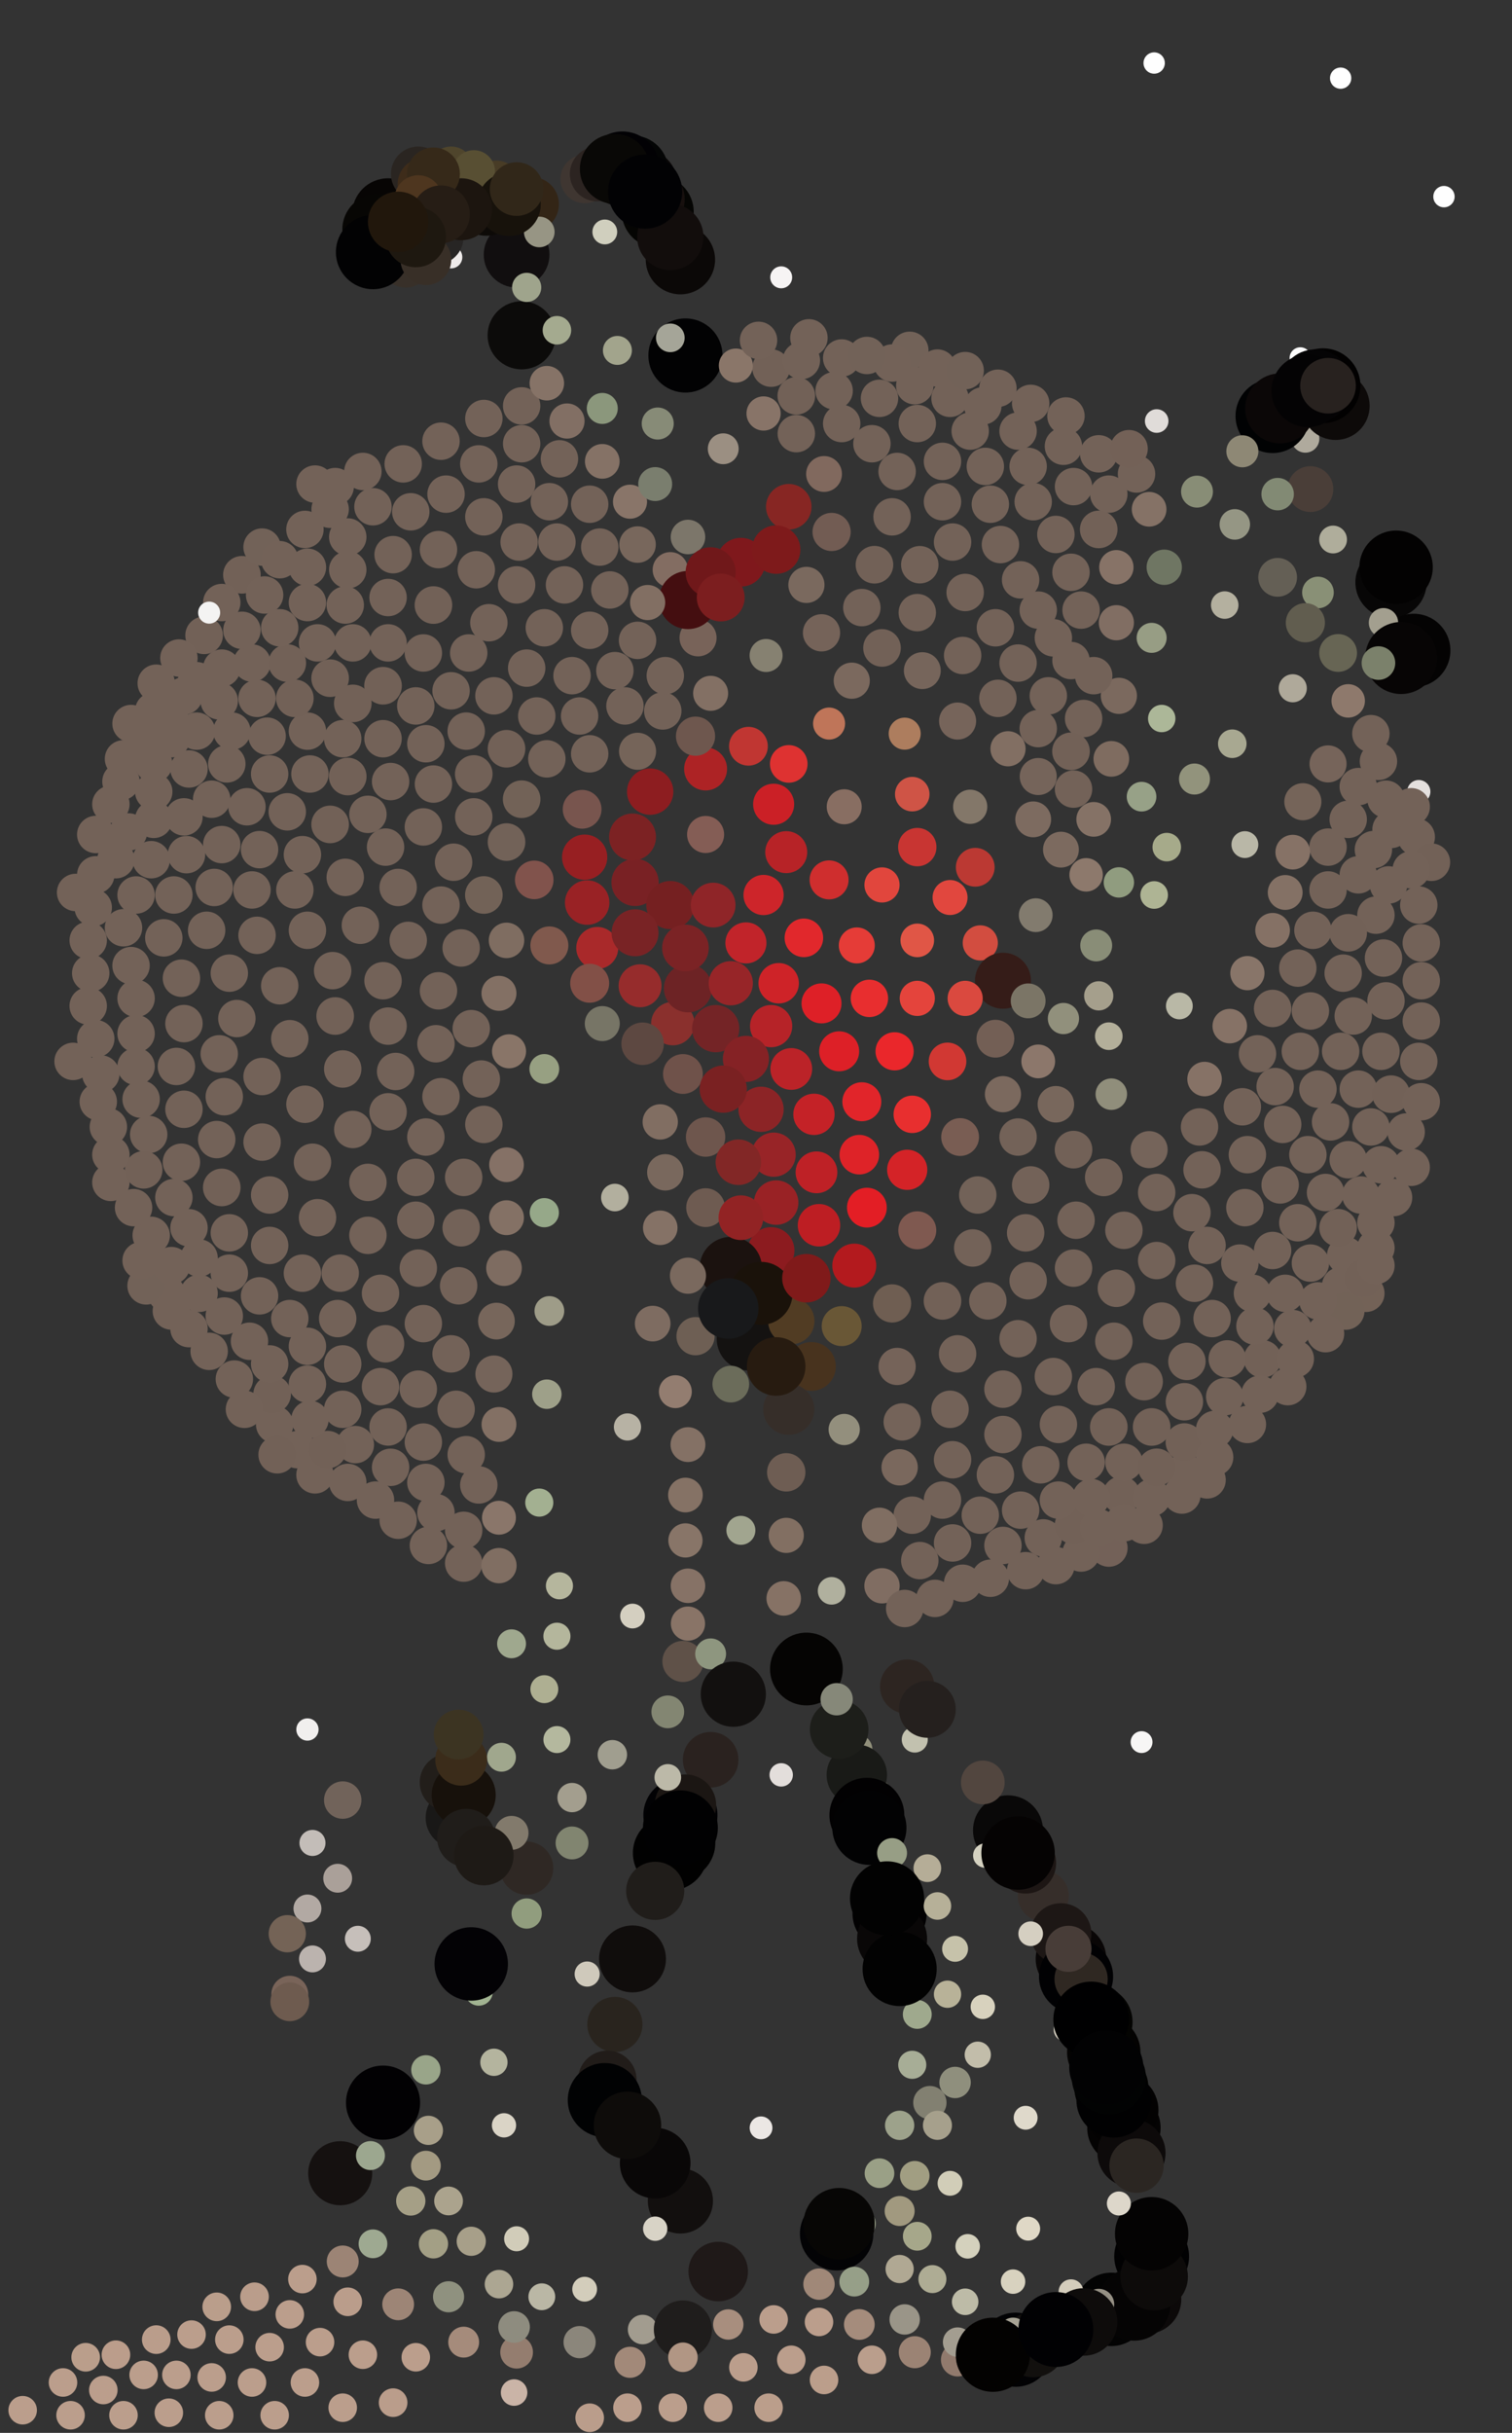 <?xml version="1.0" standalone="no" ?>
<!DOCTYPE svg PUBLIC "-//W3C//DTD SVG 1.1//EN" "http://www.w3.org/Graphics/SVG/1.1/DTD/svg11.dtd">
<svg width="600px" height="965px" xmlns="http://www.w3.org/2000/svg" version="1.1" >
	<rect width="100%" height="100%" fill="#333333" stroke="none"/>
	<circle cx="363" cy="863" r="5.859" fill="rgb(161,158,130)" />
	<circle cx="100" cy="353" r="7.426" fill="rgb(115,98,88)" />
	<circle cx="184" cy="620" r="7.426" fill="rgb(115,98,88)" />
	<circle cx="122" cy="290" r="7.426" fill="rgb(115,98,88)" />
	<circle cx="390" cy="161" r="7.426" fill="rgb(115,98,88)" />
	<circle cx="303" cy="355" r="7.979" fill="rgb(205,37,42)" />
	<circle cx="389" cy="374" r="6.977" fill="rgb(210,77,64)" />
	<circle cx="271" cy="659" r="8.152" fill="rgb(95,81,72)" />
	<circle cx="101" cy="911" r="5.682" fill="rgb(186,157,139)" />
	<circle cx="319" cy="372" r="7.653" fill="rgb(225,40,44)" />
	<circle cx="446" cy="844" r="14.563" fill="rgb(4,3,3)" />
	<circle cx="409" cy="160" r="7.426" fill="rgb(115,98,88)" />
	<circle cx="425" cy="777" r="14.019" fill="rgb(9,6,6)" />
	<circle cx="85" cy="352" r="7.426" fill="rgb(115,98,88)" />
	<circle cx="518" cy="174" r="5.556" fill="rgb(175,170,157)" />
	<circle cx="361" cy="139" r="7.463" fill="rgb(114,98,88)" />
	<circle cx="530" cy="161" r="13.514" fill="rgb(13,10,9)" />
	<circle cx="552" cy="231" r="14.151" fill="rgb(7,6,6)" />
	<circle cx="136" cy="541" r="7.426" fill="rgb(115,98,88)" />
	<circle cx="546" cy="495" r="7.426" fill="rgb(115,98,88)" />
	<circle cx="202" cy="417" r="6.757" fill="rgb(137,117,104)" />
	<circle cx="255" cy="924" r="5.859" fill="rgb(162,156,143)" />
	<circle cx="207" cy="161" r="7.426" fill="rgb(115,98,88)" />
	<circle cx="135" cy="505" r="7.426" fill="rgb(115,98,88)" />
	<circle cx="320" cy="662" r="14.423" fill="rgb(5,4,3)" />
	<circle cx="164" cy="85" r="9.868" fill="rgb(69,48,27)" />
	<circle cx="525" cy="153" r="14.851" fill="rgb(2,1,1)" />
	<circle cx="495" cy="565" r="7.426" fill="rgb(115,98,88)" />
	<circle cx="414" cy="610" r="7.426" fill="rgb(115,98,88)" />
	<circle cx="297" cy="531" r="12.605" fill="rgb(20,18,17)" />
	<circle cx="262" cy="445" r="7.009" fill="rgb(129,110,98)" />
	<circle cx="273" cy="213" r="6.849" fill="rgb(124,118,106)" />
	<circle cx="198" cy="906" r="5.66" fill="rgb(172,166,146)" />
	<circle cx="322" cy="542" r="9.677" fill="rgb(72,51,30)" />
	<circle cx="510" cy="513" r="7.426" fill="rgb(115,98,88)" />
	<circle cx="239" cy="406" r="6.944" fill="rgb(119,117,102)" />
	<circle cx="273" cy="644" r="6.787" fill="rgb(137,116,103)" />
	<circle cx="109" cy="565" r="7.426" fill="rgb(115,98,88)" />
	<circle cx="271" cy="426" r="7.895" fill="rgb(111,82,74)" />
	<circle cx="306" cy="496" r="9.259" fill="rgb(140,27,31)" />
	<circle cx="96" cy="228" r="7.463" fill="rgb(114,97,87)" />
	<circle cx="321" cy="134" r="7.426" fill="rgb(115,98,88)" />
	<circle cx="306" cy="146" r="7.463" fill="rgb(114,97,87)" />
	<circle cx="138" cy="913" r="5.682" fill="rgb(186,157,139)" />
	<circle cx="405" cy="599" r="7.426" fill="rgb(115,98,88)" />
	<circle cx="521" cy="369" r="7.426" fill="rgb(115,98,88)" />
	<circle cx="445" cy="837" r="14.706" fill="rgb(3,2,2)" />
	<circle cx="380" cy="936" r="6.608" fill="rgb(145,122,109)" />
	<circle cx="443" cy="247" r="6.977" fill="rgb(129,110,99)" />
	<circle cx="303" cy="164" r="6.787" fill="rgb(136,116,104)" />
	<circle cx="456" cy="456" r="7.353" fill="rgb(117,100,90)" />
	<circle cx="313" cy="303" r="7.463" fill="rgb(222,50,49)" />
	<circle cx="205" cy="101" r="13.043" fill="rgb(17,14,15)" />
	<circle cx="492" cy="501" r="7.426" fill="rgb(115,98,88)" />
	<circle cx="348" cy="712" r="6.073" fill="rgb(149,150,126)" />
	<circle cx="59" cy="450" r="7.426" fill="rgb(115,98,88)" />
	<circle cx="327" cy="944" r="5.66" fill="rgb(187,158,139)" />
	<circle cx="408" cy="884" r="4.747" fill="rgb(223,216,198)" />
	<circle cx="561" cy="258" r="14.563" fill="rgb(4,3,3)" />
	<circle cx="387" cy="344" r="7.692" fill="rgb(187,57,51)" />
	<circle cx="459" cy="167" r="4.673" fill="rgb(224,220,217)" />
	<circle cx="168" cy="259" r="7.426" fill="rgb(115,98,88)" />
	<circle cx="170" cy="613" r="7.426" fill="rgb(115,98,88)" />
	<circle cx="118" cy="575" r="7.426" fill="rgb(115,98,88)" />
	<circle cx="196" cy="276" r="7.426" fill="rgb(115,98,88)" />
	<circle cx="106" cy="292" r="7.426" fill="rgb(115,98,88)" />
	<circle cx="539" cy="312" r="7.426" fill="rgb(115,98,88)" />
	<circle cx="258" cy="75" r="7.177" fill="rgb(122,105,94)" />
	<circle cx="438" cy="814" r="14.563" fill="rgb(4,3,2)" />
	<circle cx="547" cy="302" r="7.426" fill="rgb(115,98,88)" />
	<circle cx="138" cy="226" r="7.426" fill="rgb(115,98,88)" />
	<circle cx="440" cy="566" r="7.463" fill="rgb(114,97,87)" />
	<circle cx="276" cy="530" r="7.576" fill="rgb(110,95,84)" />
	<circle cx="440" cy="614" r="7.463" fill="rgb(115,97,88)" />
	<circle cx="302" cy="440" r="8.982" fill="rgb(140,36,38)" />
	<circle cx="188" cy="324" r="7.426" fill="rgb(115,98,88)" />
	<circle cx="60" cy="490" r="7.426" fill="rgb(115,98,88)" />
	<circle cx="282" cy="656" r="6.122" fill="rgb(142,150,127)" />
	<circle cx="542" cy="513" r="7.426" fill="rgb(115,98,87)" />
	<circle cx="154" cy="102" r="10.563" fill="rgb(47,41,34)" />
	<circle cx="272" cy="141" r="14.706" fill="rgb(2,2,3)" />
	<circle cx="266" cy="226" r="7.009" fill="rgb(131,109,98)" />
	<circle cx="104" cy="217" r="7.426" fill="rgb(114,98,88)" />
	<circle cx="444" cy="831" r="10.345" fill="rgb(51,44,39)" />
	<circle cx="172" cy="311" r="7.426" fill="rgb(115,98,88)" />
	<circle cx="388" cy="815" r="5.208" fill="rgb(194,189,170)" />
	<circle cx="553" cy="475" r="7.426" fill="rgb(115,98,88)" />
	<circle cx="120" cy="339" r="7.426" fill="rgb(115,98,88)" />
	<circle cx="334" cy="168" r="7.426" fill="rgb(115,98,88)" />
	<circle cx="506" cy="431" r="7.426" fill="rgb(115,98,88)" />
	<circle cx="165" cy="280" r="7.426" fill="rgb(115,98,88)" />
	<circle cx="54" cy="396" r="7.426" fill="rgb(115,98,88)" />
	<circle cx="302" cy="844" r="4.518" fill="rgb(235,231,228)" />
	<circle cx="383" cy="913" r="5.263" fill="rgb(189,187,167)" />
	<circle cx="142" cy="769" r="5.137" fill="rgb(198,191,186)" />
	<circle cx="277" cy="253" r="7.353" fill="rgb(120,99,89)" />
	<circle cx="532" cy="510" r="7.426" fill="rgb(115,98,88)" />
	<circle cx="537" cy="403" r="7.426" fill="rgb(115,98,88)" />
	<circle cx="486" cy="240" r="5.455" fill="rgb(180,176,159)" />
	<circle cx="282" cy="698" r="11.029" fill="rgb(42,34,31)" />
	<circle cx="237" cy="376" r="8.333" fill="rgb(169,41,42)" />
	<circle cx="429" cy="242" r="7.426" fill="rgb(115,98,88)" />
	<circle cx="390" cy="796" r="4.839" fill="rgb(216,210,190)" />
	<circle cx="554" cy="225" r="14.563" fill="rgb(3,2,2)" />
	<circle cx="400" cy="297" r="6.977" fill="rgb(130,111,99)" />
	<circle cx="292" cy="145" r="6.757" fill="rgb(138,118,105)" />
	<circle cx="364" cy="799" r="5.725" fill="rgb(159,169,141)" />
	<circle cx="564" cy="405" r="7.426" fill="rgb(115,98,88)" />
	<circle cx="29" cy="421" r="7.426" fill="rgb(115,98,88)" />
	<circle cx="88" cy="239" r="7.426" fill="rgb(115,98,88)" />
	<circle cx="200" cy="843" r="4.808" fill="rgb(218,212,198)" />
	<circle cx="107" cy="494" r="7.426" fill="rgb(115,98,88)" />
	<circle cx="227" cy="731" r="6.522" fill="rgb(129,133,112)" />
	<circle cx="444" cy="350" r="6.024" fill="rgb(144,156,127)" />
	<circle cx="185" cy="290" r="7.426" fill="rgb(115,98,88)" />
	<circle cx="422" cy="177" r="7.426" fill="rgb(115,98,88)" />
	<circle cx="513" cy="527" r="7.426" fill="rgb(115,98,88)" />
	<circle cx="497" cy="513" r="7.426" fill="rgb(115,98,88)" />
	<circle cx="427" cy="484" r="7.426" fill="rgb(115,98,88)" />
	<circle cx="334" cy="142" r="7.426" fill="rgb(115,98,88)" />
	<circle cx="175" cy="435" r="7.426" fill="rgb(115,98,88)" />
	<circle cx="69" cy="475" r="7.426" fill="rgb(115,98,88)" />
	<circle cx="215" cy="911" r="5.319" fill="rgb(186,183,165)" />
	<circle cx="151" cy="513" r="7.426" fill="rgb(115,98,88)" />
	<circle cx="65" cy="372" r="7.426" fill="rgb(115,98,88)" />
	<circle cx="382" cy="260" r="7.426" fill="rgb(115,98,88)" />
	<circle cx="166" cy="551" r="7.426" fill="rgb(115,98,88)" />
	<circle cx="30" cy="354" r="7.426" fill="rgb(115,98,88)" />
	<circle cx="187" cy="889" r="5.792" fill="rgb(167,159,137)" />
	<circle cx="234" cy="200" r="7.426" fill="rgb(115,98,88)" />
	<circle cx="335" cy="320" r="6.944" fill="rgb(136,110,98)" />
	<circle cx="66" cy="513" r="7.426" fill="rgb(115,98,88)" />
	<circle cx="364" cy="488" r="7.538" fill="rgb(127,89,80)" />
	<circle cx="154" cy="85" r="14.286" fill="rgb(7,5,4)" />
	<circle cx="175" cy="359" r="7.426" fill="rgb(115,98,88)" />
	<circle cx="234" cy="390" r="7.732" fill="rgb(130,80,71)" />
	<circle cx="244" cy="266" r="7.426" fill="rgb(115,98,88)" />
	<circle cx="244" cy="803" r="10.949" fill="rgb(41,36,30)" />
	<circle cx="450" cy="906" r="5.535" fill="rgb(177,171,158)" />
	<circle cx="176" cy="76" r="9.804" fill="rgb(70,49,29)" />
	<circle cx="418" cy="546" r="7.426" fill="rgb(115,98,88)" />
	<circle cx="250" cy="937" r="6.173" fill="rgb(162,137,121)" />
	<circle cx="252" cy="350" r="9.375" fill="rgb(121,33,36)" />
	<circle cx="311" cy="634" r="6.849" fill="rgb(134,114,101)" />
	<circle cx="269" cy="731" r="14.851" fill="rgb(1,1,1)" />
	<circle cx="544" cy="291" r="7.426" fill="rgb(115,98,88)" />
	<circle cx="199" cy="697" r="5.725" fill="rgb(160,167,141)" />
	<circle cx="395" cy="412" r="7.5" fill="rgb(115,95,85)" />
	<circle cx="479" cy="494" r="7.426" fill="rgb(115,98,88)" />
	<circle cx="131" cy="269" r="7.463" fill="rgb(114,97,87)" />
	<circle cx="100" cy="263" r="7.426" fill="rgb(115,98,88)" />
	<circle cx="513" cy="273" r="5.576" fill="rgb(175,169,154)" />
	<circle cx="470" cy="584" r="7.426" fill="rgb(115,98,88)" />
	<circle cx="240" cy="92" r="4.918" fill="rgb(208,207,190)" />
	<circle cx="168" cy="328" r="7.426" fill="rgb(115,98,88)" />
	<circle cx="253" cy="298" r="7.353" fill="rgb(117,100,89)" />
	<circle cx="414" cy="752" r="10.135" fill="rgb(54,46,42)" />
	<circle cx="99" cy="532" r="7.426" fill="rgb(115,98,88)" />
	<circle cx="173" cy="600" r="7.426" fill="rgb(115,98,88)" />
	<circle cx="108" cy="553" r="7.463" fill="rgb(114,97,87)" />
	<circle cx="209" cy="741" r="10.563" fill="rgb(47,40,36)" />
	<circle cx="38" cy="347" r="7.426" fill="rgb(115,98,88)" />
	<circle cx="153" cy="336" r="7.426" fill="rgb(115,98,88)" />
	<circle cx="410" cy="199" r="7.426" fill="rgb(115,98,88)" />
	<circle cx="398" cy="389" r="11.111" fill="rgb(53,28,24)" />
	<circle cx="137" cy="348" r="7.426" fill="rgb(115,98,88)" />
	<circle cx="52" cy="287" r="7.426" fill="rgb(115,98,88)" />
	<circle cx="353" cy="759" r="14.706" fill="rgb(2,1,2)" />
	<circle cx="131" cy="327" r="7.463" fill="rgb(114,97,87)" />
	<circle cx="444" cy="276" r="7.177" fill="rgb(123,105,94)" />
	<circle cx="398" cy="551" r="7.426" fill="rgb(115,98,88)" />
	<circle cx="334" cy="526" r="7.937" fill="rgb(105,87,54)" />
	<circle cx="523" cy="432" r="7.426" fill="rgb(115,98,88)" />
	<circle cx="501" cy="539" r="7.463" fill="rgb(114,97,87)" />
	<circle cx="172" cy="240" r="7.463" fill="rgb(114,97,87)" />
	<circle cx="443" cy="826" r="9.146" fill="rgb(73,61,55)" />
	<circle cx="152" cy="834" r="14.706" fill="rgb(2,1,3)" />
	<circle cx="218" cy="199" r="7.426" fill="rgb(115,98,88)" />
	<circle cx="273" cy="629" r="6.849" fill="rgb(134,114,102)" />
	<circle cx="425" cy="227" r="7.426" fill="rgb(115,98,88)" />
	<circle cx="469" cy="593" r="7.426" fill="rgb(115,98,88)" />
	<circle cx="61" cy="314" r="7.426" fill="rgb(115,98,88)" />
	<circle cx="316" cy="157" r="7.463" fill="rgb(114,97,87)" />
	<circle cx="166" cy="69" r="10.87" fill="rgb(42,37,33)" />
	<circle cx="430" cy="285" r="7.426" fill="rgb(115,98,88)" />
	<circle cx="197" cy="524" r="7.282" fill="rgb(119,102,91)" />
	<circle cx="72" cy="388" r="7.426" fill="rgb(115,98,88)" />
	<circle cx="162" cy="373" r="7.426" fill="rgb(115,98,88)" />
	<circle cx="390" cy="935" r="10.638" fill="rgb(46,39,35)" />
	<circle cx="549" cy="380" r="7.426" fill="rgb(115,98,88)" />
	<circle cx="152" cy="272" r="7.463" fill="rgb(114,97,87)" />
	<circle cx="362" cy="442" r="7.426" fill="rgb(232,47,47)" />
	<circle cx="253" cy="216" r="7.246" fill="rgb(120,103,92)" />
	<circle cx="154" cy="441" r="7.426" fill="rgb(115,98,88)" />
	<circle cx="357" cy="900" r="5.597" fill="rgb(176,168,147)" />
	<circle cx="165" cy="484" r="7.426" fill="rgb(115,98,88)" />
	<circle cx="457" cy="566" r="7.463" fill="rgb(114,97,87)" />
	<circle cx="455" cy="912" r="13.761" fill="rgb(12,9,9)" />
	<circle cx="398" cy="434" r="7.177" fill="rgb(123,105,94)" />
	<circle cx="221" cy="649" r="5.376" fill="rgb(180,182,156)" />
	<circle cx="111" cy="222" r="7.426" fill="rgb(115,98,88)" />
	<circle cx="146" cy="469" r="7.426" fill="rgb(115,98,88)" />
	<circle cx="158" cy="914" r="6.303" fill="rgb(157,133,118)" />
	<circle cx="505" cy="165" r="14.706" fill="rgb(1,2,3)" />
	<circle cx="338" cy="270" r="7.177" fill="rgb(123,105,94)" />
	<circle cx="44" cy="319" r="7.426" fill="rgb(115,98,88)" />
	<circle cx="177" cy="196" r="7.426" fill="rgb(115,98,88)" />
	<circle cx="486" cy="554" r="7.426" fill="rgb(115,98,88)" />
	<circle cx="397" cy="216" r="7.426" fill="rgb(115,98,88)" />
	<circle cx="136" cy="293" r="7.426" fill="rgb(115,98,88)" />
	<circle cx="477" cy="464" r="7.426" fill="rgb(115,98,88)" />
	<circle cx="365" cy="619" r="7.426" fill="rgb(115,98,88)" />
	<circle cx="325" cy="486" r="8.427" fill="rgb(189,30,35)" />
	<circle cx="374" cy="183" r="7.426" fill="rgb(115,98,88)" />
	<circle cx="340" cy="694" r="6.198" fill="rgb(145,144,123)" />
	<circle cx="241" cy="825" r="11.628" fill="rgb(33,28,25)" />
	<circle cx="267" cy="406" r="8.621" fill="rgb(138,48,45)" />
	<circle cx="332" cy="886" r="14.563" fill="rgb(3,3,5)" />
	<circle cx="361" cy="770" r="5.556" fill="rgb(162,178,147)" />
	<circle cx="194" cy="247" r="7.426" fill="rgb(115,98,88)" />
	<circle cx="156" cy="94" r="12.097" fill="rgb(30,23,16)" />
	<circle cx="230" cy="284" r="7.426" fill="rgb(115,98,88)" />
	<circle cx="316" cy="172" r="7.426" fill="rgb(115,98,88)" />
	<circle cx="401" cy="935" r="7.143" fill="rgb(124,105,93)" />
	<circle cx="196" cy="818" r="5.415" fill="rgb(180,180,158)" />
	<circle cx="213" cy="284" r="7.426" fill="rgb(115,98,88)" />
	<circle cx="560" cy="463" r="7.426" fill="rgb(115,98,88)" />
	<circle cx="426" cy="919" r="9.317" fill="rgb(63,61,56)" />
	<circle cx="359" cy="920" r="6.024" fill="rgb(154,149,136)" />
	<circle cx="382" cy="628" r="7.426" fill="rgb(115,98,88)" />
	<circle cx="363" cy="690" r="5.155" fill="rgb(194,193,175)" />
	<circle cx="216" cy="670" r="5.535" fill="rgb(174,175,146)" />
	<circle cx="523" cy="235" r="6.276" fill="rgb(137,144,118)" />
	<circle cx="481" cy="523" r="7.426" fill="rgb(115,98,88)" />
	<circle cx="192" cy="355" r="7.463" fill="rgb(114,98,87)" />
	<circle cx="156" cy="220" r="7.426" fill="rgb(115,98,88)" />
	<circle cx="79" cy="499" r="7.426" fill="rgb(115,98,88)" />
	<circle cx="445" cy="593" r="7.463" fill="rgb(114,97,87)" />
	<circle cx="92" cy="290" r="7.426" fill="rgb(115,98,88)" />
	<circle cx="489" cy="295" r="5.66" fill="rgb(168,168,145)" />
	<circle cx="411" cy="363" r="6.696" fill="rgb(130,123,110)" />
	<circle cx="54" cy="355" r="7.426" fill="rgb(115,98,88)" />
	<circle cx="443" cy="225" r="6.818" fill="rgb(135,115,103)" />
	<circle cx="514" cy="539" r="7.426" fill="rgb(115,98,88)" />
	<circle cx="446" cy="604" r="7.426" fill="rgb(115,98,88)" />
	<circle cx="48" cy="310" r="7.426" fill="rgb(115,98,88)" />
	<circle cx="169" cy="859" r="5.906" fill="rgb(163,154,130)" />
	<circle cx="187" cy="408" r="7.426" fill="rgb(115,98,88)" />
	<circle cx="233" cy="783" r="4.983" fill="rgb(207,201,187)" />
	<circle cx="263" cy="282" r="7.426" fill="rgb(115,98,88)" />
	<circle cx="282" cy="275" r="6.944" fill="rgb(131,112,100)" />
	<circle cx="218" cy="520" r="5.906" fill="rgb(158,156,136)" />
	<circle cx="181" cy="559" r="7.426" fill="rgb(115,98,88)" />
	<circle cx="534" cy="498" r="7.426" fill="rgb(115,98,88)" />
	<circle cx="449" cy="854" r="13.514" fill="rgb(13,10,10)" />
	<circle cx="546" cy="363" r="7.426" fill="rgb(115,98,88)" />
	<circle cx="212" cy="349" r="7.653" fill="rgb(129,83,76)" />
	<circle cx="357" cy="582" r="7.212" fill="rgb(122,104,93)" />
	<circle cx="440" cy="411" r="5.474" fill="rgb(179,175,154)" />
	<circle cx="380" cy="929" r="5.837" fill="rgb(163,157,144)" />
	<circle cx="314" cy="524" r="9.202" fill="rgb(81,60,35)" />
	<circle cx="234" cy="959" r="5.682" fill="rgb(186,157,139)" />
	<circle cx="186" cy="259" r="7.426" fill="rgb(115,98,88)" />
	<circle cx="88" cy="335" r="7.426" fill="rgb(115,98,88)" />
	<circle cx="78" cy="290" r="7.426" fill="rgb(115,98,88)" />
	<circle cx="454" cy="548" r="7.463" fill="rgb(114,97,87)" />
	<circle cx="81" cy="252" r="7.463" fill="rgb(114,97,87)" />
	<circle cx="253" cy="254" r="7.426" fill="rgb(115,98,88)" />
	<circle cx="109" cy="958" r="5.66" fill="rgb(187,158,140)" />
	<circle cx="285" cy="901" r="11.811" fill="rgb(31,25,24)" />
	<circle cx="549" cy="247" r="5.814" fill="rgb(163,159,143)" />
	<circle cx="82" cy="369" r="7.426" fill="rgb(115,98,88)" />
	<circle cx="308" cy="477" r="8.824" fill="rgb(153,34,37)" />
	<circle cx="342" cy="882" r="5.515" fill="rgb(169,178,151)" />
	<circle cx="121" cy="210" r="7.426" fill="rgb(115,98,88)" />
	<circle cx="429" cy="616" r="7.426" fill="rgb(115,98,88)" />
	<circle cx="73" cy="406" r="7.426" fill="rgb(115,98,88)" />
	<circle cx="266" cy="134" r="5.682" fill="rgb(165,165,152)" />
	<circle cx="381" cy="451" r="7.5" fill="rgb(121,93,83)" />
	<circle cx="412" cy="308" r="7.353" fill="rgb(117,100,90)" />
	<circle cx="356" cy="187" r="7.426" fill="rgb(115,98,88)" />
	<circle cx="487" cy="539" r="7.426" fill="rgb(115,98,88)" />
	<circle cx="266" cy="735" r="14.851" fill="rgb(1,1,1)" />
	<circle cx="255" cy="73" r="13.889" fill="rgb(10,7,7)" />
	<circle cx="146" cy="323" r="7.426" fill="rgb(115,98,88)" />
	<circle cx="377" cy="158" r="7.426" fill="rgb(115,98,88)" />
	<circle cx="476" cy="447" r="7.426" fill="rgb(115,98,88)" />
	<circle cx="493" cy="179" r="6.356" fill="rgb(142,136,117)" />
	<circle cx="400" cy="726" r="13.889" fill="rgb(9,8,8)" />
	<circle cx="184" cy="929" r="6.122" fill="rgb(165,139,123)" />
	<circle cx="68" cy="280" r="7.426" fill="rgb(115,98,88)" />
	<circle cx="526" cy="473" r="7.426" fill="rgb(115,98,88)" />
	<circle cx="271" cy="924" r="11.539" fill="rgb(31,29,28)" />
	<circle cx="412" cy="289" r="7.426" fill="rgb(115,98,88)" />
	<circle cx="251" cy="68" r="14.286" fill="rgb(4,5,5)" />
	<circle cx="555" cy="264" r="9.615" fill="rgb(65,52,47)" />
	<circle cx="356" cy="542" r="7.389" fill="rgb(117,99,89)" />
	<circle cx="426" cy="605" r="7.463" fill="rgb(114,97,87)" />
	<circle cx="404" cy="263" r="7.426" fill="rgb(115,98,88)" />
	<circle cx="495" cy="386" r="6.787" fill="rgb(136,117,105)" />
	<circle cx="458" cy="25" r="4.237" fill="rgb(254,254,254)" />
	<circle cx="44" cy="469" r="7.426" fill="rgb(115,98,88)" />
	<circle cx="125" cy="585" r="7.426" fill="rgb(115,98,88)" />
	<circle cx="372" cy="756" r="5.455" fill="rgb(182,176,152)" />
	<circle cx="313" cy="559" r="10.135" fill="rgb(54,46,41)" />
	<circle cx="124" cy="461" r="7.426" fill="rgb(115,98,88)" />
	<circle cx="238" cy="217" r="7.426" fill="rgb(115,98,88)" />
	<circle cx="57" cy="464" r="7.463" fill="rgb(114,97,87)" />
	<circle cx="227" cy="713" r="5.814" fill="rgb(163,158,142)" />
	<circle cx="342" cy="241" r="7.426" fill="rgb(115,98,88)" />
	<circle cx="295" cy="939" r="5.66" fill="rgb(187,158,140)" />
	<circle cx="528" cy="445" r="7.426" fill="rgb(115,98,88)" />
	<circle cx="89" cy="522" r="7.426" fill="rgb(115,98,88)" />
	<circle cx="265" cy="679" r="6.494" fill="rgb(131,134,114)" />
	<circle cx="457" cy="895" r="14.851" fill="rgb(1,1,2)" />
	<circle cx="441" cy="916" r="14.563" fill="rgb(3,3,3)" />
	<circle cx="379" cy="773" r="5.137" fill="rgb(198,194,170)" />
	<circle cx="76" cy="926" r="5.66" fill="rgb(187,158,140)" />
	<circle cx="362" cy="819" r="5.576" fill="rgb(167,173,150)" />
	<circle cx="297" cy="296" r="7.692" fill="rgb(192,54,50)" />
	<circle cx="307" cy="920" r="5.66" fill="rgb(187,158,140)" />
	<circle cx="211" cy="81" r="10.791" fill="rgb(51,37,22)" />
	<circle cx="38" cy="412" r="7.426" fill="rgb(115,98,88)" />
	<circle cx="141" cy="573" r="7.426" fill="rgb(115,98,88)" />
	<circle cx="181" cy="721" r="12.097" fill="rgb(25,24,23)" />
	<circle cx="200" cy="503" r="7.075" fill="rgb(126,108,97)" />
	<circle cx="376" cy="791" r="5.415" fill="rgb(184,178,152)" />
	<circle cx="520" cy="194" r="9.091" fill="rgb(74,62,56)" />
	<circle cx="280" cy="305" r="8.523" fill="rgb(173,35,37)" />
	<circle cx="359" cy="291" r="6.356" fill="rgb(173,125,94)" />
	<circle cx="69" cy="355" r="7.426" fill="rgb(115,98,88)" />
	<circle cx="534" cy="520" r="7.463" fill="rgb(114,98,87)" />
	<circle cx="90" cy="303" r="7.426" fill="rgb(115,98,88)" />
	<circle cx="350" cy="629" r="7.009" fill="rgb(128,109,98)" />
	<circle cx="360" cy="669" r="10.791" fill="rgb(45,37,33)" />
	<circle cx="140" cy="279" r="7.463" fill="rgb(114,97,87)" />
	<circle cx="539" cy="432" r="7.426" fill="rgb(115,98,88)" />
	<circle cx="154" cy="255" r="7.426" fill="rgb(115,98,88)" />
	<circle cx="420" cy="565" r="7.426" fill="rgb(115,98,88)" />
	<circle cx="418" cy="253" r="7.426" fill="rgb(115,98,88)" />
	<circle cx="532" cy="417" r="7.426" fill="rgb(115,98,88)" />
	<circle cx="232" cy="340" r="8.982" fill="rgb(151,31,34)" />
	<circle cx="251" cy="332" r="9.317" fill="rgb(124,34,35)" />
	<circle cx="545" cy="337" r="7.426" fill="rgb(115,98,88)" />
	<circle cx="49" cy="301" r="7.426" fill="rgb(115,98,88)" />
	<circle cx="209" cy="265" r="7.426" fill="rgb(115,98,88)" />
	<circle cx="305" cy="955" r="5.66" fill="rgb(187,158,139)" />
	<circle cx="306" cy="407" r="8.38" fill="rgb(182,35,40)" />
	<circle cx="541" cy="507" r="7.463" fill="rgb(114,97,87)" />
	<circle cx="435" cy="802" r="14.423" fill="rgb(4,4,2)" />
	<circle cx="531" cy="487" r="7.463" fill="rgb(114,97,87)" />
	<circle cx="117" cy="277" r="7.463" fill="rgb(114,97,87)" />
	<circle cx="60" cy="341" r="7.426" fill="rgb(115,98,88)" />
	<circle cx="124" cy="731" r="5.172" fill="rgb(195,189,184)" />
	<circle cx="268" cy="552" r="6.522" fill="rgb(147,125,112)" />
	<circle cx="111" cy="391" r="7.426" fill="rgb(115,98,88)" />
	<circle cx="507" cy="229" r="7.692" fill="rgb(100,95,85)" />
	<circle cx="204" cy="949" r="5.263" fill="rgb(202,180,167)" />
	<circle cx="203" cy="652" r="5.725" fill="rgb(159,168,142)" />
	<circle cx="126" cy="483" r="7.426" fill="rgb(115,98,88)" />
	<circle cx="58" cy="510" r="7.463" fill="rgb(114,98,88)" />
	<circle cx="153" cy="533" r="7.426" fill="rgb(115,98,88)" />
	<circle cx="205" cy="933" r="6.494" fill="rgb(148,125,111)" />
	<circle cx="368" cy="741" r="5.495" fill="rgb(181,173,151)" />
	<circle cx="517" cy="318" r="7.353" fill="rgb(117,100,89)" />
	<circle cx="190" cy="589" r="7.426" fill="rgb(115,98,88)" />
	<circle cx="231" cy="321" r="7.692" fill="rgb(120,85,78)" />
	<circle cx="500" cy="553" r="7.426" fill="rgb(115,98,88)" />
	<circle cx="450" cy="914" r="14.423" fill="rgb(5,4,4)" />
	<circle cx="350" cy="257" r="7.463" fill="rgb(114,97,87)" />
	<circle cx="198" cy="602" r="6.726" fill="rgb(138,118,106)" />
	<circle cx="198" cy="565" r="6.912" fill="rgb(131,112,100)" />
	<circle cx="273" cy="238" r="11.539" fill="rgb(68,14,16)" />
	<circle cx="453" cy="691" r="4.335" fill="rgb(247,246,245)" />
	<circle cx="154" cy="407" r="7.426" fill="rgb(115,98,88)" />
	<circle cx="273" cy="573" r="6.912" fill="rgb(132,113,101)" />
	<circle cx="426" cy="313" r="7.426" fill="rgb(115,98,88)" />
	<circle cx="518" cy="247" r="7.772" fill="rgb(97,93,79)" />
	<circle cx="179" cy="102" r="4.464" fill="rgb(238,235,234)" />
	<circle cx="326" cy="251" r="7.389" fill="rgb(117,99,89)" />
	<circle cx="240" cy="833" r="14.706" fill="rgb(1,2,3)" />
	<circle cx="36" cy="386" r="7.426" fill="rgb(115,98,88)" />
	<circle cx="357" cy="843" r="5.814" fill="rgb(157,162,139)" />
	<circle cx="270" cy="103" r="13.761" fill="rgb(11,8,7)" />
	<circle cx="158" cy="603" r="7.426" fill="rgb(115,98,88)" />
	<circle cx="434" cy="268" r="7.426" fill="rgb(115,98,88)" />
	<circle cx="39" cy="437" r="7.426" fill="rgb(115,98,88)" />
	<circle cx="422" cy="404" r="6.198" fill="rgb(145,144,124)" />
	<circle cx="461" cy="285" r="5.435" fill="rgb(172,183,152)" />
	<circle cx="364" cy="168" r="7.426" fill="rgb(115,98,88)" />
	<circle cx="479" cy="587" r="7.426" fill="rgb(115,98,88)" />
	<circle cx="364" cy="887" r="5.703" fill="rgb(166,167,138)" />
	<circle cx="166" cy="503" r="7.426" fill="rgb(115,98,88)" />
	<circle cx="239" cy="162" r="6.148" fill="rgb(139,151,124)" />
	<circle cx="272" cy="593" r="6.881" fill="rgb(133,114,101)" />
	<circle cx="86" cy="452" r="7.426" fill="rgb(115,98,88)" />
	<circle cx="57" cy="942" r="5.66" fill="rgb(187,158,140)" />
	<circle cx="354" cy="517" r="7.576" fill="rgb(111,94,82)" />
	<circle cx="339" cy="905" r="5.906" fill="rgb(150,159,136)" />
	<circle cx="232" cy="71" r="9.615" fill="rgb(63,54,49)" />
	<circle cx="152" cy="389" r="7.426" fill="rgb(115,98,88)" />
	<circle cx="221" cy="215" r="7.426" fill="rgb(115,98,88)" />
	<circle cx="168" cy="73" r="10.204" fill="rgb(62,44,26)" />
	<circle cx="294" cy="223" r="9.677" fill="rgb(127,24,28)" />
	<circle cx="169" cy="821" r="5.814" fill="rgb(153,165,137)" />
	<circle cx="52" cy="383" r="7.426" fill="rgb(115,98,88)" />
	<circle cx="378" cy="579" r="7.426" fill="rgb(115,98,88)" />
	<circle cx="354" cy="205" r="7.426" fill="rgb(115,98,88)" />
	<circle cx="284" cy="408" r="9.375" fill="rgb(116,36,38)" />
	<circle cx="156" cy="953" r="5.682" fill="rgb(186,157,139)" />
	<circle cx="563" cy="314" r="4.615" fill="rgb(228,224,222)" />
	<circle cx="290" cy="503" r="12.397" fill="rgb(27,18,15)" />
	<circle cx="325" cy="921" r="5.66" fill="rgb(187,158,140)" />
	<circle cx="436" cy="914" r="6.148" fill="rgb(149,144,132)" />
	<circle cx="573" cy="78" r="4.237" fill="rgb(254,254,254)" />
	<circle cx="508" cy="162" r="13.889" fill="rgb(11,7,7)" />
	<circle cx="68" cy="293" r="7.426" fill="rgb(115,98,88)" />
	<circle cx="178" cy="707" r="11.45" fill="rgb(34,30,26)" />
	<circle cx="280" cy="451" r="7.812" fill="rgb(110,86,77)" />
	<circle cx="308" cy="542" r="11.628" fill="rgb(39,27,16)" />
	<circle cx="122" cy="534" r="7.426" fill="rgb(115,98,88)" />
	<circle cx="86" cy="915" r="5.682" fill="rgb(186,158,139)" />
	<circle cx="535" cy="370" r="7.463" fill="rgb(114,97,87)" />
	<circle cx="488" cy="407" r="6.849" fill="rgb(134,114,102)" />
	<circle cx="201" cy="297" r="7.463" fill="rgb(114,97,87)" />
	<circle cx="314" cy="424" r="8.287" fill="rgb(187,35,40)" />
	<circle cx="203" cy="727" r="6.726" fill="rgb(130,122,108)" />
	<circle cx="363" cy="153" r="7.426" fill="rgb(115,98,88)" />
	<circle cx="184" cy="712" r="12.712" fill="rgb(23,17,11)" />
	<circle cx="345" cy="396" r="7.426" fill="rgb(232,46,47)" />
	<circle cx="347" cy="224" r="7.463" fill="rgb(114,97,87)" />
	<circle cx="273" cy="392" r="9.554" fill="rgb(109,35,37)" />
	<circle cx="441" cy="828" r="14.706" fill="rgb(2,2,1)" />
	<circle cx="73" cy="324" r="7.426" fill="rgb(115,98,88)" />
	<circle cx="56" cy="436" r="7.426" fill="rgb(115,98,88)" />
	<circle cx="403" cy="932" r="14.706" fill="rgb(2,2,4)" />
	<circle cx="150" cy="96" r="12.5" fill="rgb(25,18,15)" />
	<circle cx="165" cy="935" r="5.66" fill="rgb(187,158,140)" />
	<circle cx="333" cy="882" r="14.151" fill="rgb(7,6,5)" />
	<circle cx="548" cy="417" r="7.426" fill="rgb(115,98,88)" />
	<circle cx="25" cy="945" r="5.66" fill="rgb(187,158,140)" />
	<circle cx="272" cy="611" r="6.787" fill="rgb(136,117,104)" />
	<circle cx="173" cy="414" r="7.426" fill="rgb(115,98,88)" />
	<circle cx="93" cy="547" r="7.426" fill="rgb(115,98,88)" />
	<circle cx="546" cy="502" r="7.426" fill="rgb(115,98,88)" />
	<circle cx="285" cy="955" r="5.66" fill="rgb(187,158,140)" />
	<circle cx="526" cy="529" r="7.426" fill="rgb(115,98,88)" />
	<circle cx="190" cy="790" r="5.556" fill="rgb(161,179,145)" />
	<circle cx="462" cy="225" r="7.009" fill="rgb(111,118,99)" />
	<circle cx="251" cy="777" r="13.274" fill="rgb(16,13,12)" />
	<circle cx="550" cy="397" r="7.426" fill="rgb(115,98,88)" />
	<circle cx="527" cy="303" r="7.353" fill="rgb(118,100,90)" />
	<circle cx="107" cy="541" r="7.426" fill="rgb(115,98,88)" />
	<circle cx="183" cy="698" r="10.274" fill="rgb(59,44,26)" />
	<circle cx="434" cy="325" r="6.881" fill="rgb(133,114,102)" />
	<circle cx="173" cy="94" r="10.949" fill="rgb(39,37,36)" />
	<circle cx="459" cy="473" r="7.426" fill="rgb(115,98,88)" />
	<circle cx="144" cy="187" r="7.426" fill="rgb(115,98,88)" />
	<circle cx="205" cy="888" r="4.95" fill="rgb(209,204,185)" />
	<circle cx="270" cy="873" r="12.931" fill="rgb(18,15,14)" />
	<circle cx="516" cy="142" r="4.261" fill="rgb(252,252,252)" />
	<circle cx="217" cy="301" r="7.426" fill="rgb(115,98,88)" />
	<circle cx="564" cy="374" r="7.426" fill="rgb(115,98,88)" />
	<circle cx="532" cy="31" r="4.225" fill="rgb(255,255,255)" />
	<circle cx="463" cy="336" r="5.66" fill="rgb(166,170,138)" />
	<circle cx="75" cy="487" r="7.426" fill="rgb(115,98,88)" />
	<circle cx="126" cy="255" r="7.426" fill="rgb(115,98,88)" />
	<circle cx="340" cy="375" r="7.143" fill="rgb(229,60,55)" />
	<circle cx="340" cy="704" r="12" fill="rgb(25,26,23)" />
	<circle cx="87" cy="418" r="7.426" fill="rgb(115,98,88)" />
	<circle cx="183" cy="376" r="7.426" fill="rgb(115,98,88)" />
	<circle cx="217" cy="553" r="5.837" fill="rgb(158,160,137)" />
	<circle cx="258" cy="314" r="9.202" fill="rgb(141,29,32)" />
	<circle cx="323" cy="442" r="8.197" fill="rgb(196,34,39)" />
	<circle cx="144" cy="934" r="5.66" fill="rgb(187,158,140)" />
	<circle cx="527" cy="336" r="7.426" fill="rgb(115,98,88)" />
	<circle cx="83" cy="536" r="7.426" fill="rgb(115,98,88)" />
	<circle cx="378" cy="612" r="7.426" fill="rgb(115,98,88)" />
	<circle cx="556" cy="261" r="14.286" fill="rgb(7,5,5)" />
	<circle cx="136" cy="714" r="7.426" fill="rgb(113,99,90)" />
	<circle cx="451" cy="188" r="7.426" fill="rgb(115,98,88)" />
	<circle cx="309" cy="390" r="8.021" fill="rgb(206,35,40)" />
	<circle cx="552" cy="329" r="7.426" fill="rgb(115,98,88)" />
	<circle cx="247" cy="67" r="14.851" fill="rgb(2,1,4)" />
	<circle cx="326" cy="398" r="7.937" fill="rgb(222,32,39)" />
	<circle cx="318" cy="143" r="7.426" fill="rgb(115,98,88)" />
	<circle cx="520" cy="401" r="7.426" fill="rgb(115,98,88)" />
	<circle cx="155" cy="582" r="7.426" fill="rgb(115,98,88)" />
	<circle cx="505" cy="400" r="7.426" fill="rgb(115,98,88)" />
	<circle cx="148" cy="201" r="7.426" fill="rgb(115,98,88)" />
	<circle cx="261" cy="84" r="14.286" fill="rgb(5,5,3)" />
	<circle cx="282" cy="227" r="9.934" fill="rgb(112,24,26)" />
	<circle cx="259" cy="79" r="12.712" fill="rgb(23,16,14)" />
	<circle cx="120" cy="505" r="7.426" fill="rgb(115,98,88)" />
	<circle cx="185" cy="729" r="11.539" fill="rgb(32,29,26)" />
	<circle cx="531" cy="259" r="7.5" fill="rgb(103,101,84)" />
	<circle cx="179" cy="67" r="8.876" fill="rgb(79,69,44)" />
	<circle cx="110" cy="577" r="7.463" fill="rgb(114,97,87)" />
	<circle cx="344" cy="720" r="14.851" fill="rgb(2,1,2)" />
	<circle cx="431" cy="347" r="6.637" fill="rgb(141,121,108)" />
	<circle cx="201" cy="373" r="7.042" fill="rgb(127,109,97)" />
	<circle cx="374" cy="595" r="7.426" fill="rgb(115,98,88)" />
	<circle cx="468" cy="399" r="5.319" fill="rgb(185,184,166)" />
	<circle cx="68" cy="502" r="7.426" fill="rgb(115,98,88)" />
	<circle cx="87" cy="278" r="7.426" fill="rgb(115,98,88)" />
	<circle cx="419" cy="621" r="7.426" fill="rgb(115,98,88)" />
	<circle cx="172" cy="890" r="5.814" fill="rgb(163,159,133)" />
	<circle cx="193" cy="80" r="13.514" fill="rgb(13,10,7)" />
	<circle cx="408" cy="397" r="6.912" fill="rgb(123,117,102)" />
	<circle cx="190" cy="184" r="7.426" fill="rgb(115,98,88)" />
	<circle cx="392" cy="516" r="7.426" fill="rgb(115,98,88)" />
	<circle cx="237" cy="69" r="10.87" fill="rgb(44,36,33)" />
	<circle cx="312" cy="338" r="8.333" fill="rgb(183,35,39)" />
	<circle cx="91" cy="489" r="7.426" fill="rgb(115,98,88)" />
	<circle cx="161" cy="104" r="10.067" fill="rgb(56,48,41)" />
	<circle cx="180" cy="342" r="7.426" fill="rgb(115,98,88)" />
	<circle cx="458" cy="903" r="13.393" fill="rgb(13,11,10)" />
	<circle cx="132" cy="385" r="7.426" fill="rgb(115,98,88)" />
	<circle cx="426" cy="456" r="7.463" fill="rgb(114,97,87)" />
	<circle cx="408" cy="508" r="7.426" fill="rgb(115,98,88)" />
	<circle cx="239" cy="183" r="6.881" fill="rgb(133,114,102)" />
	<circle cx="103" cy="337" r="7.426" fill="rgb(115,98,88)" />
	<circle cx="250" cy="199" r="6.757" fill="rgb(137,117,105)" />
	<circle cx="398" cy="569" r="7.426" fill="rgb(115,98,88)" />
	<circle cx="287" cy="178" r="6.122" fill="rgb(155,143,130)" />
	<circle cx="312" cy="609" r="6.977" fill="rgb(130,111,98)" />
	<circle cx="410" cy="325" r="7.109" fill="rgb(125,107,96)" />
	<circle cx="75" cy="305" r="7.426" fill="rgb(115,98,88)" />
	<circle cx="248" cy="280" r="7.426" fill="rgb(115,98,88)" />
	<circle cx="369" cy="834" r="6.608" fill="rgb(130,128,113)" />
	<circle cx="96" cy="250" r="7.426" fill="rgb(115,98,88)" />
	<circle cx="294" cy="607" r="5.747" fill="rgb(161,165,143)" />
	<circle cx="174" cy="218" r="7.426" fill="rgb(115,98,88)" />
	<circle cx="470" cy="556" r="7.426" fill="rgb(115,98,88)" />
	<circle cx="205" cy="232" r="7.426" fill="rgb(115,98,88)" />
	<circle cx="307" cy="319" r="8.152" fill="rgb(203,32,38)" />
	<circle cx="552" cy="434" r="7.463" fill="rgb(114,97,87)" />
	<circle cx="377" cy="866" r="4.934" fill="rgb(209,205,184)" />
	<circle cx="182" cy="688" r="9.868" fill="rgb(60,52,34)" />
	<circle cx="68" cy="520" r="7.426" fill="rgb(115,98,88)" />
	<circle cx="107" cy="307" r="7.426" fill="rgb(115,98,88)" />
	<circle cx="222" cy="629" r="5.376" fill="rgb(181,182,157)" />
	<circle cx="136" cy="559" r="7.426" fill="rgb(115,98,88)" />
	<circle cx="395" cy="585" r="7.426" fill="rgb(115,98,88)" />
	<circle cx="329" cy="287" r="6.356" fill="rgb(191,117,89)" />
	<circle cx="54" cy="423" r="7.426" fill="rgb(115,98,88)" />
	<circle cx="227" cy="268" r="7.426" fill="rgb(115,98,88)" />
	<circle cx="201" cy="334" r="7.463" fill="rgb(114,98,88)" />
	<circle cx="456" cy="202" r="6.881" fill="rgb(133,114,102)" />
	<circle cx="150" cy="91" r="14.151" fill="rgb(7,6,4)" />
	<circle cx="188" cy="307" r="7.463" fill="rgb(114,97,87)" />
	<circle cx="218" cy="375" r="7.538" fill="rgb(128,89,77)" />
	<circle cx="374" cy="516" r="7.463" fill="rgb(114,97,87)" />
	<circle cx="413" cy="581" r="7.426" fill="rgb(115,98,88)" />
	<circle cx="115" cy="791" r="7.317" fill="rgb(121,100,89)" />
	<circle cx="548" cy="462" r="7.426" fill="rgb(115,98,88)" />
	<circle cx="61" cy="303" r="7.426" fill="rgb(115,98,88)" />
	<circle cx="510" cy="354" r="6.912" fill="rgb(132,113,101)" />
	<circle cx="62" cy="271" r="7.426" fill="rgb(115,98,88)" />
	<circle cx="457" cy="886" r="14.563" fill="rgb(4,3,3)" />
	<circle cx="121" cy="438" r="7.426" fill="rgb(115,98,88)" />
	<circle cx="197" cy="73" r="9.317" fill="rgb(72,60,38)" />
	<circle cx="357" cy="877" r="5.952" fill="rgb(161,153,127)" />
	<circle cx="364" cy="336" r="7.614" fill="rgb(200,53,50)" />
	<circle cx="426" cy="503" r="7.426" fill="rgb(115,98,88)" />
	<circle cx="412" cy="242" r="7.426" fill="rgb(115,98,88)" />
	<circle cx="133" cy="193" r="7.426" fill="rgb(115,98,88)" />
	<circle cx="410" cy="930" r="12.931" fill="rgb(18,16,14)" />
	<circle cx="507" cy="196" r="6.438" fill="rgb(130,138,116)" />
	<circle cx="539" cy="347" r="7.426" fill="rgb(115,98,88)" />
	<circle cx="404" cy="732" r="9.259" fill="rgb(71,59,53)" />
	<circle cx="137" cy="240" r="7.426" fill="rgb(115,98,88)" />
	<circle cx="230" cy="929" r="6.383" fill="rgb(139,134,123)" />
	<circle cx="473" cy="481" r="7.426" fill="rgb(115,98,88)" />
	<circle cx="114" cy="263" r="7.463" fill="rgb(114,97,87)" />
	<circle cx="266" cy="359" r="9.554" fill="rgb(117,32,33)" />
	<circle cx="270" cy="720" r="14.706" fill="rgb(2,2,4)" />
	<circle cx="251" cy="641" r="4.902" fill="rgb(212,207,192)" />
	<circle cx="345" cy="725" r="14.706" fill="rgb(2,2,3)" />
	<circle cx="540" cy="474" r="7.426" fill="rgb(115,98,88)" />
	<circle cx="408" cy="185" r="7.426" fill="rgb(115,98,88)" />
	<circle cx="266" cy="94" r="13.158" fill="rgb(18,13,12)" />
	<circle cx="425" cy="909" r="4.918" fill="rgb(212,205,188)" />
	<circle cx="272" cy="716" r="12.195" fill="rgb(27,22,19)" />
	<circle cx="339" cy="502" r="8.721" fill="rgb(179,26,30)" />
	<circle cx="140" cy="448" r="7.426" fill="rgb(115,98,88)" />
	<circle cx="494" cy="335" r="5.319" fill="rgb(185,183,167)" />
	<circle cx="296" cy="420" r="9.146" fill="rgb(133,34,37)" />
	<circle cx="330" cy="211" r="7.576" fill="rgb(114,92,83)" />
	<circle cx="446" cy="580" r="7.426" fill="rgb(115,98,88)" />
	<circle cx="421" cy="767" r="12.097" fill="rgb(29,23,21)" />
	<circle cx="423" cy="805" r="4.87" fill="rgb(214,208,193)" />
	<circle cx="494" cy="479" r="7.426" fill="rgb(115,98,88)" />
	<circle cx="244" cy="475" r="5.474" fill="rgb(178,175,158)" />
	<circle cx="49" cy="958" r="5.66" fill="rgb(187,158,140)" />
	<circle cx="474" cy="309" r="6.148" fill="rgb(146,147,124)" />
	<circle cx="402" cy="925" r="5.725" fill="rgb(167,163,148)" />
	<circle cx="478" cy="428" r="6.849" fill="rgb(134,114,102)" />
	<circle cx="412" cy="421" r="6.696" fill="rgb(140,119,107)" />
	<circle cx="350" cy="351" r="6.977" fill="rgb(225,70,61)" />
	<circle cx="513" cy="338" r="6.881" fill="rgb(134,114,102)" />
	<circle cx="529" cy="214" r="5.515" fill="rgb(175,173,155)" />
	<circle cx="493" cy="439" r="7.426" fill="rgb(115,98,88)" />
	<circle cx="234" cy="250" r="7.426" fill="rgb(115,98,88)" />
	<circle cx="388" cy="474" r="7.426" fill="rgb(114,98,88)" />
	<circle cx="310" cy="704" r="4.644" fill="rgb(227,222,219)" />
	<circle cx="103" cy="514" r="7.426" fill="rgb(115,98,88)" />
	<circle cx="436" cy="180" r="7.426" fill="rgb(115,98,88)" />
	<circle cx="396" cy="277" r="7.426" fill="rgb(115,98,88)" />
	<circle cx="196" cy="545" r="7.353" fill="rgb(117,100,90)" />
	<circle cx="175" cy="175" r="7.426" fill="rgb(115,98,88)" />
	<circle cx="245" cy="139" r="5.747" fill="rgb(162,164,140)" />
	<circle cx="84" cy="317" r="7.426" fill="rgb(115,98,88)" />
	<circle cx="207" cy="317" r="7.463" fill="rgb(114,98,87)" />
	<circle cx="185" cy="76" r="11.811" fill="rgb(34,26,15)" />
	<circle cx="371" cy="634" r="7.426" fill="rgb(115,98,88)" />
	<circle cx="204" cy="923" r="6.276" fill="rgb(142,140,127)" />
	<circle cx="187" cy="779" r="14.563" fill="rgb(3,2,5)" />
	<circle cx="104" cy="427" r="7.426" fill="rgb(115,98,88)" />
	<circle cx="154" cy="237" r="7.426" fill="rgb(115,98,88)" />
	<circle cx="380" cy="286" r="7.353" fill="rgb(118,100,90)" />
	<circle cx="377" cy="559" r="7.426" fill="rgb(115,98,88)" />
	<circle cx="232" cy="908" r="4.918" fill="rgb(211,205,187)" />
	<circle cx="354" cy="144" r="7.426" fill="rgb(115,98,88)" />
	<circle cx="270" cy="725" r="14.851" fill="rgb(1,1,2)" />
	<circle cx="120" cy="904" r="5.66" fill="rgb(187,158,140)" />
	<circle cx="509" cy="446" r="7.426" fill="rgb(115,98,88)" />
	<circle cx="426" cy="193" r="7.426" fill="rgb(115,98,88)" />
	<circle cx="179" cy="537" r="7.426" fill="rgb(115,98,88)" />
	<circle cx="420" cy="595" r="7.426" fill="rgb(115,98,88)" />
	<circle cx="289" cy="922" r="6.024" fill="rgb(168,142,126)" />
	<circle cx="515" cy="485" r="7.426" fill="rgb(115,98,88)" />
	<circle cx="424" cy="525" r="7.426" fill="rgb(115,98,88)" />
	<circle cx="283" cy="359" r="8.876" fill="rgb(143,37,40)" />
	<circle cx="441" cy="301" r="7.075" fill="rgb(127,108,96)" />
	<circle cx="276" cy="292" r="7.772" fill="rgb(110,87,78)" />
	<circle cx="98" cy="320" r="7.426" fill="rgb(115,98,88)" />
	<circle cx="333" cy="686" r="11.628" fill="rgb(29,30,26)" />
	<circle cx="257" cy="239" r="6.977" fill="rgb(130,111,99)" />
	<circle cx="378" cy="215" r="7.426" fill="rgb(115,98,88)" />
	<circle cx="307" cy="458" r="8.772" fill="rgb(152,36,39)" />
	<circle cx="201" cy="483" r="6.912" fill="rgb(132,113,101)" />
	<circle cx="458" cy="355" r="5.474" fill="rgb(174,180,148)" />
	<circle cx="301" cy="135" r="7.426" fill="rgb(115,98,88)" />
	<circle cx="233" cy="358" r="8.824" fill="rgb(153,34,37)" />
	<circle cx="188" cy="68" r="8.427" fill="rgb(88,79,51)" />
	<circle cx="280" cy="331" r="7.353" fill="rgb(132,93,85)" />
	<circle cx="451" cy="859" r="10.791" fill="rgb(43,38,34)" />
	<circle cx="448" cy="178" r="7.463" fill="rgb(115,97,87)" />
	<circle cx="474" cy="509" r="7.426" fill="rgb(115,98,88)" />
	<circle cx="100" cy="945" r="5.66" fill="rgb(187,158,140)" />
	<circle cx="207" cy="133" r="13.514" fill="rgb(12,11,10)" />
	<circle cx="454" cy="605" r="7.426" fill="rgb(115,98,88)" />
	<circle cx="264" cy="268" r="7.426" fill="rgb(115,98,88)" />
	<circle cx="249" cy="566" r="5.396" fill="rgb(183,178,164)" />
	<circle cx="409" cy="767" r="4.886" fill="rgb(213,207,193)" />
	<circle cx="312" cy="584" r="7.614" fill="rgb(110,93,83)" />
	<circle cx="136" cy="424" r="7.426" fill="rgb(115,98,88)" />
	<circle cx="91" cy="928" r="5.66" fill="rgb(187,158,140)" />
	<circle cx="390" cy="707" r="8.671" fill="rgb(82,70,63)" />
	<circle cx="121" cy="945" r="5.66" fill="rgb(187,158,140)" />
	<circle cx="148" cy="100" r="14.706" fill="rgb(2,2,3)" />
	<circle cx="264" cy="465" r="7.212" fill="rgb(121,104,93)" />
	<circle cx="405" cy="230" r="7.426" fill="rgb(115,98,88)" />
	<circle cx="435" cy="550" r="7.426" fill="rgb(115,98,88)" />
	<circle cx="127" cy="929" r="5.66" fill="rgb(187,158,140)" />
	<circle cx="271" cy="935" r="5.859" fill="rgb(177,150,132)" />
	<circle cx="397" cy="935" r="9.202" fill="rgb(71,60,54)" />
	<circle cx="419" cy="212" r="7.426" fill="rgb(115,98,88)" />
	<circle cx="522" cy="153" r="14.423" fill="rgb(5,4,5)" />
	<circle cx="564" cy="437" r="7.426" fill="rgb(115,98,88)" />
	<circle cx="192" cy="736" r="11.811" fill="rgb(30,26,22)" />
	<circle cx="163" cy="873" r="5.814" fill="rgb(165,159,134)" />
	<circle cx="470" cy="572" r="7.463" fill="rgb(114,97,87)" />
	<circle cx="499" cy="418" r="7.426" fill="rgb(115,98,88)" />
	<circle cx="433" cy="594" r="7.426" fill="rgb(115,98,88)" />
	<circle cx="286" cy="237" r="9.494" fill="rgb(124,30,31)" />
	<circle cx="354" cy="769" r="13.889" fill="rgb(9,7,7)" />
	<circle cx="342" cy="437" r="7.732" fill="rgb(225,37,42)" />
	<circle cx="363" cy="933" r="6.356" fill="rgb(155,131,116)" />
	<circle cx="184" cy="467" r="7.426" fill="rgb(115,98,88)" />
	<circle cx="138" cy="213" r="7.426" fill="rgb(115,98,88)" />
	<circle cx="198" cy="394" r="6.944" fill="rgb(131,112,100)" />
	<circle cx="498" cy="526" r="7.426" fill="rgb(115,98,88)" />
	<circle cx="192" cy="446" r="7.426" fill="rgb(115,98,88)" />
	<circle cx="43" cy="447" r="7.426" fill="rgb(115,98,88)" />
	<circle cx="280" cy="479" r="7.692" fill="rgb(110,91,81)" />
	<circle cx="146" cy="490" r="7.426" fill="rgb(115,98,88)" />
	<circle cx="391" cy="185" r="7.426" fill="rgb(115,98,88)" />
	<circle cx="290" cy="549" r="7.282" fill="rgb(107,108,90)" />
	<circle cx="324" cy="465" r="8.287" fill="rgb(190,33,38)" />
	<circle cx="272" cy="376" r="9.259" fill="rgb(123,35,37)" />
	<circle cx="234" cy="299" r="7.426" fill="rgb(115,98,88)" />
	<circle cx="115" cy="412" r="7.426" fill="rgb(115,98,88)" />
	<circle cx="216" cy="249" r="7.426" fill="rgb(115,98,88)" />
	<circle cx="407" cy="739" r="12.097" fill="rgb(29,22,20)" />
	<circle cx="358" cy="564" r="7.389" fill="rgb(116,99,89)" />
	<circle cx="535" cy="460" r="7.426" fill="rgb(115,98,88)" />
	<circle cx="325" cy="906" r="6.224" fill="rgb(160,136,120)" />
	<circle cx="133" cy="403" r="7.463" fill="rgb(114,97,87)" />
	<circle cx="393" cy="200" r="7.426" fill="rgb(115,98,88)" />
	<circle cx="61" cy="325" r="7.426" fill="rgb(115,98,88)" />
	<circle cx="294" cy="483" r="8.876" fill="rgb(146,35,36)" />
	<circle cx="122" cy="686" r="4.412" fill="rgb(241,239,238)" />
	<circle cx="122" cy="369" r="7.426" fill="rgb(115,98,88)" />
	<circle cx="385" cy="320" r="6.787" fill="rgb(131,119,105)" />
	<circle cx="436" cy="606" r="7.426" fill="rgb(115,98,88)" />
	<circle cx="79" cy="513" r="7.426" fill="rgb(115,98,88)" />
	<circle cx="169" cy="588" r="7.426" fill="rgb(115,98,88)" />
	<circle cx="290" cy="390" r="8.772" fill="rgb(151,37,40)" />
	<circle cx="523" cy="516" r="7.426" fill="rgb(115,98,88)" />
	<circle cx="389" cy="601" r="7.426" fill="rgb(115,98,88)" />
	<circle cx="122" cy="239" r="7.426" fill="rgb(115,98,88)" />
	<circle cx="165" cy="467" r="7.426" fill="rgb(115,98,88)" />
	<circle cx="490" cy="208" r="6.048" fill="rgb(149,150,132)" />
	<circle cx="62" cy="928" r="5.682" fill="rgb(186,157,139)" />
	<circle cx="394" cy="934" r="14.706" fill="rgb(3,2,1)" />
	<circle cx="359" cy="638" r="7.426" fill="rgb(115,98,88)" />
	<circle cx="471" cy="540" r="7.426" fill="rgb(115,98,88)" />
	<circle cx="122" cy="549" r="7.426" fill="rgb(115,98,88)" />
	<circle cx="453" cy="316" r="5.882" fill="rgb(151,161,135)" />
	<circle cx="385" cy="171" r="7.426" fill="rgb(115,98,88)" />
	<circle cx="216" cy="481" r="5.792" fill="rgb(150,168,137)" />
	<circle cx="78" cy="270" r="7.426" fill="rgb(115,98,88)" />
	<circle cx="214" cy="92" r="6.073" fill="rgb(151,149,132)" />
	<circle cx="416" cy="276" r="7.426" fill="rgb(115,98,88)" />
	<circle cx="550" cy="317" r="7.426" fill="rgb(115,98,88)" />
	<circle cx="366" cy="266" r="7.317" fill="rgb(118,101,91)" />
	<circle cx="427" cy="784" r="14.706" fill="rgb(1,1,3)" />
	<circle cx="429" cy="785" r="10.563" fill="rgb(47,40,34)" />
	<circle cx="131" cy="202" r="7.426" fill="rgb(115,98,88)" />
	<circle cx="163" cy="203" r="7.426" fill="rgb(115,98,88)" />
	<circle cx="61" cy="282" r="7.426" fill="rgb(115,98,88)" />
	<circle cx="386" cy="495" r="7.426" fill="rgb(115,98,88)" />
	<circle cx="44" cy="458" r="7.426" fill="rgb(115,98,88)" />
	<circle cx="202" cy="81" r="12.605" fill="rgb(23,18,11)" />
	<circle cx="221" cy="690" r="5.357" fill="rgb(180,184,158)" />
	<circle cx="254" cy="391" r="8.523" fill="rgb(150,44,44)" />
	<circle cx="544" cy="447" r="7.426" fill="rgb(115,98,88)" />
	<circle cx="260" cy="192" r="6.726" fill="rgb(122,126,110)" />
	<circle cx="310" cy="110" r="4.348" fill="rgb(246,244,244)" />
	<circle cx="404" cy="171" r="7.426" fill="rgb(115,98,88)" />
	<circle cx="117" cy="353" r="7.426" fill="rgb(115,98,88)" />
	<circle cx="391" cy="736" r="4.854" fill="rgb(213,210,193)" />
	<circle cx="430" cy="921" r="13.393" fill="rgb(14,12,11)" />
	<circle cx="94" cy="404" r="7.426" fill="rgb(115,98,88)" />
	<circle cx="314" cy="936" r="5.66" fill="rgb(187,158,140)" />
	<circle cx="183" cy="83" r="12.295" fill="rgb(28,21,15)" />
	<circle cx="302" cy="513" r="12.5" fill="rgb(26,18,10)" />
	<circle cx="260" cy="858" r="14.019" fill="rgb(9,7,7)" />
	<circle cx="221" cy="131" r="5.66" fill="rgb(164,170,143)" />
	<circle cx="362" cy="601" r="7.426" fill="rgb(115,98,88)" />
	<circle cx="209" cy="759" r="6" fill="rgb(145,157,126)" />
	<circle cx="407" cy="623" r="7.426" fill="rgb(115,98,88)" />
	<circle cx="431" cy="580" r="7.426" fill="rgb(115,98,88)" />
	<circle cx="419" cy="920" r="5.976" fill="rgb(157,152,138)" />
	<circle cx="138" cy="308" r="7.463" fill="rgb(114,97,87)" />
	<circle cx="151" cy="550" r="7.426" fill="rgb(115,98,88)" />
	<circle cx="332" cy="674" r="6.41" fill="rgb(134,136,121)" />
	<circle cx="114" cy="322" r="7.426" fill="rgb(115,98,88)" />
	<circle cx="398" cy="613" r="7.426" fill="rgb(115,98,88)" />
	<circle cx="372" cy="146" r="7.426" fill="rgb(115,98,88)" />
	<circle cx="519" cy="458" r="7.426" fill="rgb(115,98,88)" />
	<circle cx="53" cy="479" r="7.426" fill="rgb(115,98,88)" />
	<circle cx="130" cy="575" r="7.463" fill="rgb(114,97,87)" />
	<circle cx="185" cy="577" r="7.426" fill="rgb(115,98,88)" />
	<circle cx="205" cy="192" r="7.426" fill="rgb(115,98,88)" />
	<circle cx="516" cy="417" r="7.426" fill="rgb(115,98,88)" />
	<circle cx="88" cy="471" r="7.463" fill="rgb(114,97,87)" />
	<circle cx="515" cy="384" r="7.426" fill="rgb(115,98,88)" />
	<circle cx="201" cy="462" r="6.881" fill="rgb(133,113,102)" />
	<circle cx="383" cy="147" r="7.426" fill="rgb(114,98,88)" />
	<circle cx="393" cy="626" r="7.426" fill="rgb(115,98,88)" />
	<circle cx="244" cy="67" r="13.889" fill="rgb(9,8,6)" />
	<circle cx="291" cy="672" r="12.931" fill="rgb(18,16,15)" />
	<circle cx="482" cy="578" r="7.426" fill="rgb(115,98,88)" />
	<circle cx="256" cy="76" r="14.706" fill="rgb(2,2,4)" />
	<circle cx="287" cy="432" r="9.375" fill="rgb(122,33,34)" />
	<circle cx="457" cy="253" r="5.952" fill="rgb(151,157,132)" />
	<circle cx="37" cy="360" r="7.426" fill="rgb(115,98,88)" />
	<circle cx="122" cy="225" r="7.426" fill="rgb(115,98,88)" />
	<circle cx="374" cy="199" r="7.426" fill="rgb(115,98,88)" />
	<circle cx="320" cy="232" r="7.177" fill="rgb(122,105,94)" />
	<circle cx="346" cy="936" r="5.66" fill="rgb(186,158,140)" />
	<circle cx="327" cy="188" r="7.109" fill="rgb(129,105,94)" />
	<circle cx="140" cy="255" r="7.426" fill="rgb(115,98,88)" />
	<circle cx="341" cy="458" r="7.853" fill="rgb(222,35,40)" />
	<circle cx="443" cy="511" r="7.426" fill="rgb(115,98,88)" />
	<circle cx="9" cy="956" r="5.66" fill="rgb(187,158,140)" />
	<circle cx="304" cy="260" r="6.55" fill="rgb(134,129,113)" />
	<circle cx="423" cy="165" r="7.426" fill="rgb(115,98,88)" />
	<circle cx="418" cy="927" r="11.029" fill="rgb(41,34,31)" />
	<circle cx="154" cy="566" r="7.426" fill="rgb(115,98,88)" />
	<circle cx="457" cy="594" r="7.426" fill="rgb(115,98,88)" />
	<circle cx="124" cy="777" r="5.338" fill="rgb(187,179,174)" />
	<circle cx="357" cy="781" r="14.706" fill="rgb(2,2,2)" />
	<circle cx="365" cy="224" r="7.426" fill="rgb(115,98,88)" />
	<circle cx="436" cy="395" r="5.792" fill="rgb(165,159,140)" />
	<circle cx="368" cy="678" r="11.278" fill="rgb(37,32,30)" />
	<circle cx="91" cy="386" r="7.426" fill="rgb(115,98,88)" />
	<circle cx="75" cy="527" r="7.426" fill="rgb(115,98,88)" />
	<circle cx="152" cy="293" r="7.426" fill="rgb(115,98,88)" />
	<circle cx="349" cy="158" r="7.426" fill="rgb(115,98,88)" />
	<circle cx="136" cy="955" r="5.66" fill="rgb(187,158,140)" />
	<circle cx="558" cy="449" r="7.426" fill="rgb(115,98,88)" />
	<circle cx="440" cy="196" r="7.426" fill="rgb(115,98,88)" />
	<circle cx="313" cy="201" r="9.036" fill="rgb(135,38,35)" />
	<circle cx="562" cy="332" r="7.426" fill="rgb(115,98,88)" />
	<circle cx="148" cy="890" r="5.703" fill="rgb(158,169,145)" />
	<circle cx="157" cy="425" r="7.426" fill="rgb(115,98,88)" />
	<circle cx="97" cy="559" r="7.426" fill="rgb(115,98,88)" />
	<circle cx="88" cy="265" r="7.426" fill="rgb(115,98,88)" />
	<circle cx="73" cy="440" r="7.426" fill="rgb(115,98,88)" />
	<circle cx="205" cy="75" r="10.638" fill="rgb(49,39,25)" />
	<circle cx="261" cy="168" r="6.356" fill="rgb(135,139,119)" />
	<circle cx="102" cy="277" r="7.426" fill="rgb(115,98,88)" />
	<circle cx="216" cy="424" r="5.906" fill="rgb(151,160,130)" />
	<circle cx="169" cy="295" r="7.426" fill="rgb(115,98,88)" />
	<circle cx="527" cy="353" r="7.426" fill="rgb(115,98,88)" />
	<circle cx="407" cy="489" r="7.426" fill="rgb(115,98,88)" />
	<circle cx="222" cy="182" r="7.426" fill="rgb(115,98,88)" />
	<circle cx="125" cy="192" r="7.426" fill="rgb(115,98,88)" />
	<circle cx="364" cy="396" r="6.977" fill="rgb(228,68,60)" />
	<circle cx="265" cy="705" r="5.282" fill="rgb(188,185,168)" />
	<circle cx="442" cy="532" r="7.426" fill="rgb(115,98,88)" />
	<circle cx="395" cy="249" r="7.426" fill="rgb(115,98,88)" />
	<circle cx="122" cy="757" r="5.535" fill="rgb(178,169,163)" />
	<circle cx="441" cy="434" r="6.25" fill="rgb(144,142,123)" />
	<circle cx="482" cy="567" r="7.426" fill="rgb(115,98,88)" />
	<circle cx="433" cy="801" r="15" fill="rgb(0,0,1)" />
	<circle cx="115" cy="794" r="7.692" fill="rgb(110,91,79)" />
	<circle cx="169" cy="451" r="7.426" fill="rgb(115,98,88)" />
	<circle cx="424" cy="773" r="9.146" fill="rgb(72,61,56)" />
	<circle cx="206" cy="215" r="7.426" fill="rgb(115,98,88)" />
	<circle cx="383" cy="396" r="6.977" fill="rgb(218,73,63)" />
	<circle cx="242" cy="234" r="7.426" fill="rgb(115,98,88)" />
	<circle cx="435" cy="375" r="6.329" fill="rgb(137,141,119)" />
	<circle cx="35" cy="399" r="7.426" fill="rgb(115,98,88)" />
	<circle cx="168" cy="525" r="7.426" fill="rgb(115,98,88)" />
	<circle cx="179" cy="274" r="7.426" fill="rgb(115,98,88)" />
	<circle cx="425" cy="298" r="7.463" fill="rgb(114,97,87)" />
	<circle cx="184" cy="607" r="7.426" fill="rgb(115,98,88)" />
	<circle cx="70" cy="423" r="7.426" fill="rgb(115,98,88)" />
	<circle cx="333" cy="417" r="7.937" fill="rgb(221,32,39)" />
	<circle cx="354" cy="735" r="5.929" fill="rgb(151,158,133)" />
	<circle cx="384" cy="891" r="4.87" fill="rgb(212,209,189)" />
	<circle cx="255" cy="414" r="8.427" fill="rgb(93,72,65)" />
	<circle cx="352" cy="753" r="14.706" fill="rgb(2,2,2)" />
	<circle cx="174" cy="393" r="7.426" fill="rgb(115,98,88)" />
	<circle cx="40" cy="426" r="7.426" fill="rgb(115,98,88)" />
	<circle cx="320" cy="507" r="9.615" fill="rgb(128,26,26)" />
	<circle cx="505" cy="496" r="7.426" fill="rgb(115,98,88)" />
	<circle cx="87" cy="958" r="5.66" fill="rgb(187,158,140)" />
	<circle cx="84" cy="943" r="5.66" fill="rgb(187,158,140)" />
	<circle cx="105" cy="236" r="7.426" fill="rgb(115,98,88)" />
	<circle cx="172" cy="69" r="10.489" fill="rgb(54,41,25)" />
	<circle cx="134" cy="523" r="7.426" fill="rgb(115,98,88)" />
	<circle cx="535" cy="278" r="6.637" fill="rgb(142,121,108)" />
	<circle cx="438" cy="467" r="7.463" fill="rgb(114,97,87)" />
	<circle cx="560" cy="320" r="7.426" fill="rgb(115,98,88)" />
	<circle cx="404" cy="451" r="7.426" fill="rgb(115,98,88)" />
	<circle cx="379" cy="826" r="6.224" fill="rgb(143,143,125)" />
	<circle cx="57" cy="293" r="7.426" fill="rgb(115,98,88)" />
	<circle cx="267" cy="955" r="5.66" fill="rgb(187,158,140)" />
	<circle cx="564" cy="389" r="7.426" fill="rgb(115,98,88)" />
	<circle cx="136" cy="897" r="6.329" fill="rgb(156,132,117)" />
	<circle cx="259" cy="525" r="7.075" fill="rgb(126,108,97)" />
	<circle cx="446" cy="488" r="7.426" fill="rgb(115,98,88)" />
	<circle cx="155" cy="310" r="7.426" fill="rgb(115,98,88)" />
	<circle cx="519" cy="155" r="14.423" fill="rgb(4,3,4)" />
	<circle cx="364" cy="243" r="7.426" fill="rgb(115,98,88)" />
	<circle cx="114" cy="767" r="7.389" fill="rgb(116,99,86)" />
	<circle cx="370" cy="904" r="5.556" fill="rgb(174,172,148)" />
	<circle cx="527" cy="153" r="11.029" fill="rgb(40,34,31)" />
	<circle cx="331" cy="155" r="7.426" fill="rgb(115,98,88)" />
	<circle cx="546" cy="485" r="7.426" fill="rgb(115,98,88)" />
	<circle cx="28" cy="958" r="5.66" fill="rgb(187,158,140)" />
	<circle cx="169" cy="103" r="10.067" fill="rgb(56,47,39)" />
	<circle cx="182" cy="510" r="7.426" fill="rgb(115,98,88)" />
	<circle cx="344" cy="479" r="7.895" fill="rgb(227,30,37)" />
	<circle cx="107" cy="474" r="7.426" fill="rgb(115,98,88)" />
	<circle cx="249" cy="843" r="13.393" fill="rgb(14,12,10)" />
	<circle cx="329" cy="349" r="7.732" fill="rgb(207,46,46)" />
	<circle cx="123" cy="563" r="7.426" fill="rgb(115,98,88)" />
	<circle cx="436" cy="210" r="7.463" fill="rgb(114,97,87)" />
	<circle cx="46" cy="934" r="5.682" fill="rgb(187,157,139)" />
	<circle cx="262" cy="487" r="6.849" fill="rgb(133,114,102)" />
	<circle cx="341" cy="922" r="6.098" fill="rgb(165,140,124)" />
	<circle cx="135" cy="862" r="12.712" fill="rgb(21,17,16)" />
	<circle cx="115" cy="523" r="7.426" fill="rgb(115,98,88)" />
	<circle cx="407" cy="840" r="4.732" fill="rgb(223,217,203)" />
	<circle cx="70" cy="942" r="5.66" fill="rgb(187,158,140)" />
	<circle cx="178" cy="873" r="5.703" fill="rgb(171,163,141)" />
	<circle cx="249" cy="955" r="5.66" fill="rgb(187,158,140)" />
	<circle cx="344" cy="141" r="7.426" fill="rgb(114,98,88)" />
	<circle cx="34" cy="935" r="5.682" fill="rgb(186,158,139)" />
	<circle cx="225" cy="167" r="6.977" fill="rgb(130,111,100)" />
	<circle cx="442" cy="833" r="14.851" fill="rgb(1,1,2)" />
	<circle cx="495" cy="458" r="7.426" fill="rgb(115,98,88)" />
	<circle cx="102" cy="371" r="7.426" fill="rgb(115,98,88)" />
	<circle cx="260" cy="884" r="4.823" fill="rgb(216,211,198)" />
	<circle cx="56" cy="500" r="7.426" fill="rgb(115,98,88)" />
	<circle cx="183" cy="487" r="7.426" fill="rgb(115,98,88)" />
	<circle cx="511" cy="550" r="7.426" fill="rgb(115,98,88)" />
	<circle cx="349" cy="862" r="5.882" fill="rgb(154,160,134)" />
	<circle cx="115" cy="918" r="5.66" fill="rgb(187,158,140)" />
	<circle cx="170" cy="845" r="5.792" fill="rgb(168,159,137)" />
	<circle cx="147" cy="855" r="5.747" fill="rgb(156,167,143)" />
	<circle cx="396" cy="154" r="7.426" fill="rgb(115,98,88)" />
	<circle cx="404" cy="531" r="7.426" fill="rgb(115,98,88)" />
	<circle cx="308" cy="218" r="9.615" fill="rgb(126,26,27)" />
	<circle cx="198" cy="621" r="7.009" fill="rgb(128,110,98)" />
	<circle cx="149" cy="595" r="7.426" fill="rgb(115,98,88)" />
	<circle cx="419" cy="438" r="7.246" fill="rgb(120,103,92)" />
	<circle cx="520" cy="501" r="7.426" fill="rgb(115,98,88)" />
	<circle cx="217" cy="152" r="6.849" fill="rgb(134,115,103)" />
	<circle cx="535" cy="325" r="7.426" fill="rgb(115,98,88)" />
	<circle cx="547" cy="263" r="6.667" fill="rgb(123,129,107)" />
	<circle cx="252" cy="370" r="9.317" fill="rgb(121,35,37)" />
	<circle cx="296" cy="374" r="8.152" fill="rgb(193,36,42)" />
	<circle cx="168" cy="572" r="7.426" fill="rgb(115,98,88)" />
	<circle cx="71" cy="261" r="7.426" fill="rgb(115,98,88)" />
	<circle cx="191" cy="428" r="7.426" fill="rgb(115,98,88)" />
	<circle cx="166" cy="79" r="9.494" fill="rgb(78,54,31)" />
	<circle cx="67" cy="957" r="5.66" fill="rgb(187,158,140)" />
	<circle cx="51" cy="330" r="7.426" fill="rgb(115,98,88)" />
	<circle cx="178" cy="911" r="6.173" fill="rgb(143,145,127)" />
	<circle cx="214" cy="596" r="5.576" fill="rgb(163,176,145)" />
	<circle cx="461" cy="524" r="7.426" fill="rgb(115,98,88)" />
	<circle cx="134" cy="745" r="5.725" fill="rgb(170,160,153)" />
	<circle cx="419" cy="924" r="14.851" fill="rgb(1,1,3)" />
	<circle cx="143" cy="367" r="7.426" fill="rgb(115,98,88)" />
	<circle cx="49" cy="368" r="7.426" fill="rgb(115,98,88)" />
	<circle cx="104" cy="453" r="7.426" fill="rgb(115,98,88)" />
	<circle cx="175" cy="85" r="11.45" fill="rgb(38,29,21)" />
	<circle cx="83" cy="243" r="4.373" fill="rgb(244,243,242)" />
	<circle cx="207" cy="176" r="7.426" fill="rgb(115,98,88)" />
	<circle cx="383" cy="235" r="7.426" fill="rgb(115,98,88)" />
	<circle cx="421" cy="337" r="7.109" fill="rgb(124,106,95)" />
	<circle cx="425" cy="262" r="7.426" fill="rgb(115,98,88)" />
	<circle cx="440" cy="824" r="14.706" fill="rgb(2,3,3)" />
	<circle cx="380" cy="537" r="7.426" fill="rgb(115,98,88)" />
	<circle cx="355" cy="417" r="7.576" fill="rgb(234,39,43)" />
	<circle cx="192" cy="205" r="7.426" fill="rgb(115,98,88)" />
	<circle cx="123" cy="307" r="7.426" fill="rgb(115,98,88)" />
	<circle cx="377" cy="356" r="6.944" fill="rgb(225,71,62)" />
	<circle cx="160" cy="184" r="7.426" fill="rgb(115,98,88)" />
	<circle cx="189" cy="226" r="7.426" fill="rgb(115,98,88)" />
	<circle cx="404" cy="735" r="14.563" fill="rgb(5,3,3)" />
	<circle cx="505" cy="369" r="6.881" fill="rgb(133,113,101)" />
	<circle cx="439" cy="820" r="14.706" fill="rgb(2,2,3)" />
	<circle cx="349" cy="605" r="7.009" fill="rgb(128,110,98)" />
	<circle cx="289" cy="519" r="12" fill="rgb(24,25,27)" />
	<circle cx="409" cy="470" r="7.426" fill="rgb(115,98,88)" />
	<circle cx="551" cy="351" r="7.426" fill="rgb(115,98,88)" />
	<circle cx="459" cy="500" r="7.426" fill="rgb(115,98,88)" />
	<circle cx="330" cy="631" r="5.474" fill="rgb(176,176,158)" />
	<circle cx="243" cy="696" r="5.837" fill="rgb(160,158,143)" />
	<circle cx="459" cy="582" r="7.463" fill="rgb(114,97,87)" />
	<circle cx="568" cy="342" r="7.463" fill="rgb(114,97,87)" />
	<circle cx="346" cy="176" r="7.426" fill="rgb(115,98,88)" />
	<circle cx="376" cy="421" r="7.463" fill="rgb(209,56,51)" />
	<circle cx="224" cy="232" r="7.426" fill="rgb(115,98,88)" />
	<circle cx="54" cy="410" r="7.426" fill="rgb(115,98,88)" />
	<circle cx="533" cy="386" r="7.426" fill="rgb(115,98,88)" />
	<circle cx="475" cy="195" r="6.329" fill="rgb(136,141,118)" />
	<circle cx="560" cy="345" r="7.426" fill="rgb(115,98,88)" />
	<circle cx="46" cy="341" r="7.426" fill="rgb(115,98,88)" />
	<circle cx="35" cy="373" r="7.426" fill="rgb(115,98,88)" />
	<circle cx="73" cy="276" r="7.426" fill="rgb(115,98,88)" />
	<circle cx="508" cy="470" r="7.426" fill="rgb(115,98,88)" />
	<circle cx="107" cy="931" r="5.66" fill="rgb(187,158,140)" />
	<circle cx="372" cy="843" r="5.769" fill="rgb(166,160,140)" />
	<circle cx="444" cy="874" r="4.762" fill="rgb(221,215,202)" />
	<circle cx="563" cy="359" r="7.426" fill="rgb(115,98,88)" />
	<circle cx="563" cy="421" r="7.426" fill="rgb(115,98,88)" />
	<circle cx="293" cy="461" r="9.036" fill="rgb(130,39,38)" />
	<circle cx="91" cy="505" r="7.426" fill="rgb(115,98,88)" />
	<circle cx="89" cy="435" r="7.426" fill="rgb(115,98,88)" />
	<circle cx="158" cy="352" r="7.426" fill="rgb(115,98,88)" />
	<circle cx="260" cy="750" r="11.539" fill="rgb(32,29,26)" />
	<circle cx="402" cy="905" r="4.854" fill="rgb(216,210,191)" />
	<circle cx="335" cy="567" r="6.198" fill="rgb(147,143,125)" />
	<circle cx="192" cy="166" r="7.426" fill="rgb(115,98,88)" />
	<circle cx="209" cy="114" r="5.792" fill="rgb(159,164,140)" />
	<circle cx="72" cy="461" r="7.426" fill="rgb(115,98,88)" />
	<circle cx="74" cy="339" r="7.426" fill="rgb(115,98,88)" />
	<circle cx="38" cy="331" r="7.426" fill="rgb(115,98,88)" />
	<circle cx="41" cy="948" r="5.66" fill="rgb(187,158,140)" />
	<circle cx="138" cy="588" r="7.426" fill="rgb(115,98,88)" />
	<circle cx="165" cy="94" r="12" fill="rgb(30,24,16)" />
	<circle cx="158" cy="88" r="12" fill="rgb(33,23,12)" />
	<circle cx="360" cy="464" r="7.979" fill="rgb(212,35,39)" />
	<circle cx="273" cy="506" r="7.177" fill="rgb(122,105,94)" />
	<circle cx="364" cy="373" r="6.667" fill="rgb(224,86,70)" />
	<circle cx="111" cy="249" r="7.426" fill="rgb(115,98,88)" />
	<circle cx="362" cy="315" r="6.849" fill="rgb(207,84,70)" />
</svg>
